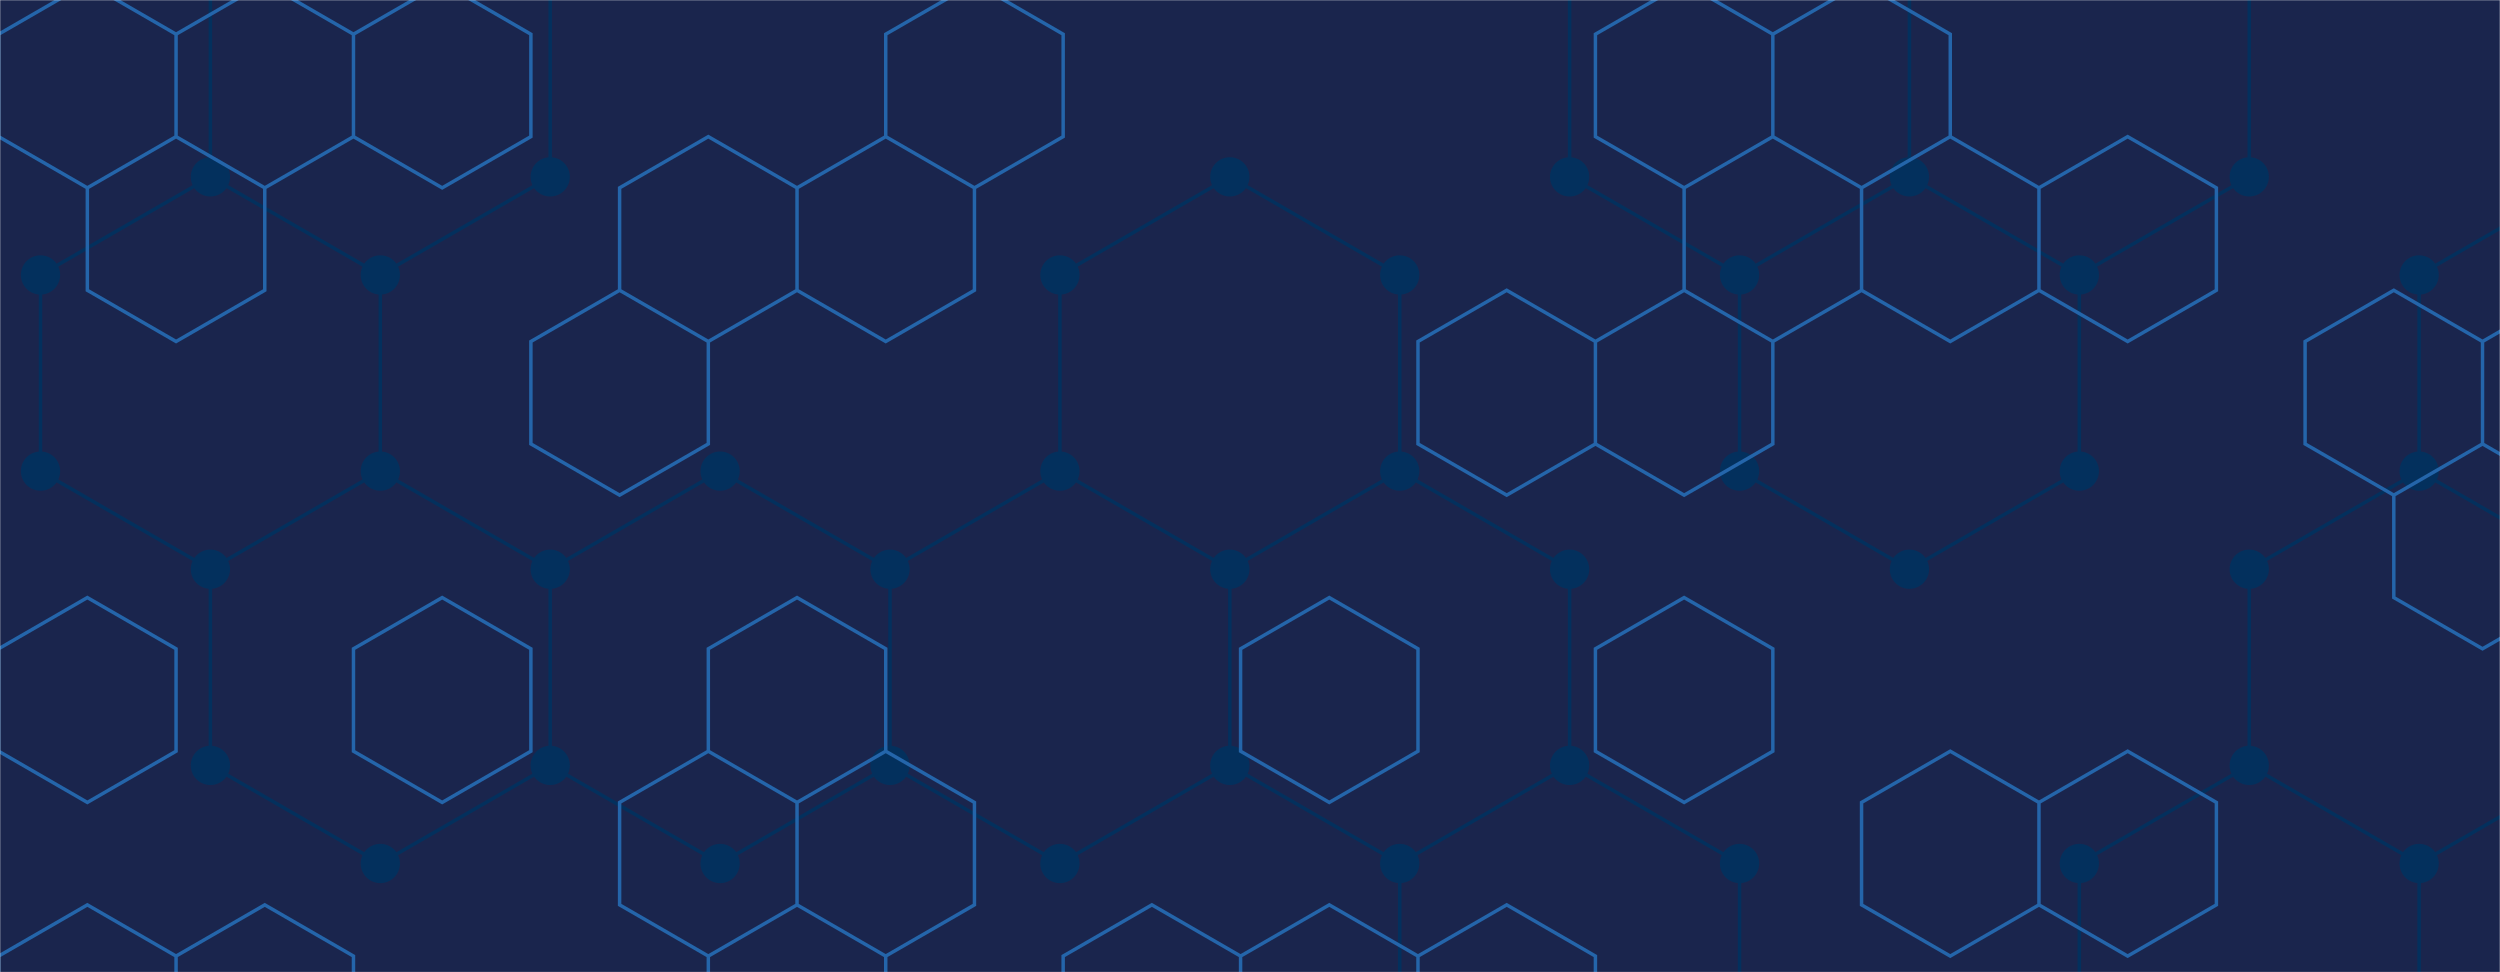 <svg xmlns="http://www.w3.org/2000/svg" version="1.1" xmlns:xlink="http://www.w3.org/1999/xlink" xmlns:svgjs="http://svgjs.com/svgjs" width="1440" height="560" preserveAspectRatio="none" viewBox="0 0 1440 560"><g mask="url(&quot;#SvgjsMask1002&quot;)" fill="none"><rect width="1440" height="560" x="0" y="0" fill="rgba(26, 37, 77, 1)"></rect><path d="M121.19 101.87L219.06 158.37L219.06 271.37L121.19 327.87L23.33 271.37L23.33 158.37zM219.06 -67.63L316.92 -11.13L316.92 101.87L219.06 158.37L121.19 101.87L121.19 -11.13zM219.06 271.37L316.92 327.87L316.92 440.87L219.06 497.37L121.19 440.87L121.19 327.87zM414.78 271.37L512.65 327.87L512.65 440.87L414.78 497.37L316.92 440.87L316.92 327.87zM708.38 101.87L806.24 158.37L806.24 271.37L708.38 327.87L610.51 271.37L610.51 158.37zM610.51 271.37L708.38 327.87L708.38 440.87L610.51 497.37L512.65 440.87L512.65 327.87zM806.24 271.37L904.1 327.87L904.1 440.87L806.24 497.37L708.38 440.87L708.38 327.87zM904.1 440.87L1001.97 497.37L1001.97 610.37L904.1 666.87L806.24 610.37L806.24 497.37zM1001.97 -67.63L1099.83 -11.13L1099.83 101.87L1001.97 158.37L904.1 101.87L904.1 -11.13zM1099.83 101.87L1197.69 158.37L1197.69 271.37L1099.83 327.87L1001.97 271.37L1001.97 158.37zM1197.69 -67.63L1295.56 -11.13L1295.56 101.87L1197.69 158.37L1099.83 101.87L1099.83 -11.13zM1295.56 440.87L1393.42 497.37L1393.42 610.37L1295.56 666.87L1197.69 610.37L1197.69 497.37zM1491.28 101.87L1589.15 158.37L1589.15 271.37L1491.28 327.87L1393.42 271.37L1393.42 158.37zM1393.42 271.37L1491.28 327.87L1491.28 440.87L1393.42 497.37L1295.56 440.87L1295.56 327.87z" stroke="#03305d" stroke-width="2"></path><path d="M109.89 101.87 a11.3 11.3 0 1 0 22.6 0 a11.3 11.3 0 1 0 -22.6 0zM207.76 158.37 a11.3 11.3 0 1 0 22.6 0 a11.3 11.3 0 1 0 -22.6 0zM207.76 271.37 a11.3 11.3 0 1 0 22.6 0 a11.3 11.3 0 1 0 -22.6 0zM109.89 327.87 a11.3 11.3 0 1 0 22.6 0 a11.3 11.3 0 1 0 -22.6 0zM12.03 271.37 a11.3 11.3 0 1 0 22.6 0 a11.3 11.3 0 1 0 -22.6 0zM12.03 158.37 a11.3 11.3 0 1 0 22.6 0 a11.3 11.3 0 1 0 -22.6 0zM207.76 -67.63 a11.3 11.3 0 1 0 22.6 0 a11.3 11.3 0 1 0 -22.6 0zM305.62 -11.13 a11.3 11.3 0 1 0 22.6 0 a11.3 11.3 0 1 0 -22.6 0zM305.62 101.87 a11.3 11.3 0 1 0 22.6 0 a11.3 11.3 0 1 0 -22.6 0zM109.89 -11.13 a11.3 11.3 0 1 0 22.6 0 a11.3 11.3 0 1 0 -22.6 0zM305.62 327.87 a11.3 11.3 0 1 0 22.6 0 a11.3 11.3 0 1 0 -22.6 0zM305.62 440.87 a11.3 11.3 0 1 0 22.6 0 a11.3 11.3 0 1 0 -22.6 0zM207.76 497.37 a11.3 11.3 0 1 0 22.6 0 a11.3 11.3 0 1 0 -22.6 0zM109.89 440.87 a11.3 11.3 0 1 0 22.6 0 a11.3 11.3 0 1 0 -22.6 0zM403.48 271.37 a11.3 11.3 0 1 0 22.6 0 a11.3 11.3 0 1 0 -22.6 0zM501.35 327.87 a11.3 11.3 0 1 0 22.6 0 a11.3 11.3 0 1 0 -22.6 0zM501.35 440.87 a11.3 11.3 0 1 0 22.6 0 a11.3 11.3 0 1 0 -22.6 0zM403.48 497.37 a11.3 11.3 0 1 0 22.6 0 a11.3 11.3 0 1 0 -22.6 0zM697.08 101.87 a11.3 11.3 0 1 0 22.6 0 a11.3 11.3 0 1 0 -22.6 0zM794.94 158.37 a11.3 11.3 0 1 0 22.6 0 a11.3 11.3 0 1 0 -22.6 0zM794.94 271.37 a11.3 11.3 0 1 0 22.6 0 a11.3 11.3 0 1 0 -22.6 0zM697.08 327.87 a11.3 11.3 0 1 0 22.6 0 a11.3 11.3 0 1 0 -22.6 0zM599.21 271.37 a11.3 11.3 0 1 0 22.6 0 a11.3 11.3 0 1 0 -22.6 0zM599.21 158.37 a11.3 11.3 0 1 0 22.6 0 a11.3 11.3 0 1 0 -22.6 0zM697.08 440.87 a11.3 11.3 0 1 0 22.6 0 a11.3 11.3 0 1 0 -22.6 0zM599.21 497.37 a11.3 11.3 0 1 0 22.6 0 a11.3 11.3 0 1 0 -22.6 0zM892.8 327.87 a11.3 11.3 0 1 0 22.6 0 a11.3 11.3 0 1 0 -22.6 0zM892.8 440.87 a11.3 11.3 0 1 0 22.6 0 a11.3 11.3 0 1 0 -22.6 0zM794.94 497.37 a11.3 11.3 0 1 0 22.6 0 a11.3 11.3 0 1 0 -22.6 0zM990.67 497.37 a11.3 11.3 0 1 0 22.6 0 a11.3 11.3 0 1 0 -22.6 0zM990.67 610.37 a11.3 11.3 0 1 0 22.6 0 a11.3 11.3 0 1 0 -22.6 0zM892.8 666.87 a11.3 11.3 0 1 0 22.6 0 a11.3 11.3 0 1 0 -22.6 0zM794.94 610.37 a11.3 11.3 0 1 0 22.6 0 a11.3 11.3 0 1 0 -22.6 0zM990.67 -67.63 a11.3 11.3 0 1 0 22.6 0 a11.3 11.3 0 1 0 -22.6 0zM1088.53 -11.13 a11.3 11.3 0 1 0 22.6 0 a11.3 11.3 0 1 0 -22.6 0zM1088.53 101.87 a11.3 11.3 0 1 0 22.6 0 a11.3 11.3 0 1 0 -22.6 0zM990.67 158.37 a11.3 11.3 0 1 0 22.6 0 a11.3 11.3 0 1 0 -22.6 0zM892.8 101.87 a11.3 11.3 0 1 0 22.6 0 a11.3 11.3 0 1 0 -22.6 0zM892.8 -11.13 a11.3 11.3 0 1 0 22.6 0 a11.3 11.3 0 1 0 -22.6 0zM1186.39 158.37 a11.3 11.3 0 1 0 22.6 0 a11.3 11.3 0 1 0 -22.6 0zM1186.39 271.37 a11.3 11.3 0 1 0 22.6 0 a11.3 11.3 0 1 0 -22.6 0zM1088.53 327.87 a11.3 11.3 0 1 0 22.6 0 a11.3 11.3 0 1 0 -22.6 0zM990.67 271.37 a11.3 11.3 0 1 0 22.6 0 a11.3 11.3 0 1 0 -22.6 0zM1186.39 -67.63 a11.3 11.3 0 1 0 22.6 0 a11.3 11.3 0 1 0 -22.6 0zM1284.26 -11.13 a11.3 11.3 0 1 0 22.6 0 a11.3 11.3 0 1 0 -22.6 0zM1284.26 101.87 a11.3 11.3 0 1 0 22.6 0 a11.3 11.3 0 1 0 -22.6 0zM1284.26 440.87 a11.3 11.3 0 1 0 22.6 0 a11.3 11.3 0 1 0 -22.6 0zM1382.12 497.37 a11.3 11.3 0 1 0 22.6 0 a11.3 11.3 0 1 0 -22.6 0zM1382.12 610.37 a11.3 11.3 0 1 0 22.6 0 a11.3 11.3 0 1 0 -22.6 0zM1284.26 666.87 a11.3 11.3 0 1 0 22.6 0 a11.3 11.3 0 1 0 -22.6 0zM1186.39 610.37 a11.3 11.3 0 1 0 22.6 0 a11.3 11.3 0 1 0 -22.6 0zM1186.39 497.37 a11.3 11.3 0 1 0 22.6 0 a11.3 11.3 0 1 0 -22.6 0zM1479.98 101.87 a11.3 11.3 0 1 0 22.6 0 a11.3 11.3 0 1 0 -22.6 0zM1577.85 158.37 a11.3 11.3 0 1 0 22.6 0 a11.3 11.3 0 1 0 -22.6 0zM1577.85 271.37 a11.3 11.3 0 1 0 22.6 0 a11.3 11.3 0 1 0 -22.6 0zM1479.98 327.87 a11.3 11.3 0 1 0 22.6 0 a11.3 11.3 0 1 0 -22.6 0zM1382.12 271.37 a11.3 11.3 0 1 0 22.6 0 a11.3 11.3 0 1 0 -22.6 0zM1382.12 158.37 a11.3 11.3 0 1 0 22.6 0 a11.3 11.3 0 1 0 -22.6 0zM1479.98 440.87 a11.3 11.3 0 1 0 22.6 0 a11.3 11.3 0 1 0 -22.6 0zM1284.26 327.87 a11.3 11.3 0 1 0 22.6 0 a11.3 11.3 0 1 0 -22.6 0z" fill="#03305d"></path><path d="M50.31 -9.8L101.41 19.7L101.41 78.7L50.31 108.2L-0.79 78.7L-0.79 19.7zM101.41 78.7L152.5 108.2L152.5 167.2L101.41 196.7L50.31 167.2L50.31 108.2zM50.31 344.2L101.41 373.7L101.41 432.7L50.31 462.2L-0.79 432.7L-0.79 373.7zM50.31 521.2L101.41 550.7L101.41 609.7L50.31 639.2L-0.79 609.7L-0.79 550.7zM152.5 -9.8L203.6 19.7L203.6 78.7L152.5 108.2L101.41 78.7L101.41 19.7zM152.5 521.2L203.6 550.7L203.6 609.7L152.5 639.2L101.41 609.7L101.41 550.7zM254.7 -9.8L305.79 19.7L305.79 78.7L254.7 108.2L203.6 78.7L203.6 19.7zM254.7 344.2L305.79 373.7L305.79 432.7L254.7 462.2L203.6 432.7L203.6 373.7zM407.99 78.7L459.09 108.2L459.09 167.2L407.99 196.7L356.89 167.2L356.89 108.2zM356.89 167.2L407.99 196.7L407.99 255.7L356.89 285.2L305.79 255.7L305.79 196.7zM407.99 432.7L459.09 462.2L459.09 521.2L407.99 550.7L356.89 521.2L356.89 462.2zM510.18 78.7L561.28 108.2L561.28 167.2L510.18 196.7L459.09 167.2L459.09 108.2zM459.09 344.2L510.18 373.7L510.18 432.7L459.09 462.2L407.99 432.7L407.99 373.7zM510.18 432.7L561.28 462.2L561.28 521.2L510.18 550.7L459.09 521.2L459.09 462.2zM459.09 521.2L510.18 550.7L510.18 609.7L459.09 639.2L407.99 609.7L407.99 550.7zM561.28 -9.8L612.38 19.7L612.38 78.7L561.28 108.2L510.18 78.7L510.18 19.7zM663.47 521.2L714.57 550.7L714.57 609.7L663.47 639.2L612.38 609.7L612.38 550.7zM765.67 344.2L816.76 373.7L816.76 432.7L765.67 462.2L714.57 432.7L714.57 373.7zM765.67 521.2L816.76 550.7L816.76 609.7L765.67 639.2L714.57 609.7L714.57 550.7zM867.86 167.2L918.96 196.7L918.96 255.7L867.86 285.2L816.76 255.7L816.76 196.7zM867.86 521.2L918.96 550.7L918.96 609.7L867.86 639.2L816.76 609.7L816.76 550.7zM970.06 -9.8L1021.15 19.7L1021.15 78.7L970.06 108.2L918.96 78.7L918.96 19.7zM1021.15 78.7L1072.25 108.2L1072.25 167.2L1021.15 196.7L970.06 167.2L970.06 108.2zM970.06 167.2L1021.15 196.7L1021.15 255.7L970.06 285.2L918.96 255.7L918.96 196.7zM970.06 344.2L1021.15 373.7L1021.15 432.7L970.06 462.2L918.96 432.7L918.96 373.7zM1072.25 -9.8L1123.35 19.7L1123.35 78.7L1072.25 108.2L1021.15 78.7L1021.15 19.7zM1123.35 78.7L1174.44 108.2L1174.44 167.2L1123.35 196.7L1072.25 167.2L1072.25 108.2zM1123.35 432.7L1174.44 462.2L1174.44 521.2L1123.35 550.7L1072.25 521.2L1072.25 462.2zM1225.54 78.7L1276.64 108.2L1276.64 167.2L1225.54 196.7L1174.44 167.2L1174.44 108.2zM1225.54 432.7L1276.64 462.2L1276.64 521.2L1225.54 550.7L1174.44 521.2L1174.44 462.2zM1378.83 167.2L1429.93 196.7L1429.93 255.7L1378.83 285.2L1327.73 255.7L1327.73 196.7zM1429.93 255.7L1481.02 285.2L1481.02 344.2L1429.93 373.7L1378.83 344.2L1378.83 285.2zM1481.02 167.2L1532.12 196.7L1532.12 255.7L1481.02 285.2L1429.93 255.7L1429.93 196.7zM1532.12 255.7L1583.22 285.2L1583.22 344.2L1532.12 373.7L1481.02 344.2L1481.02 285.2z" stroke="rgba(36, 101, 170, 1)" stroke-width="2"></path></g><defs><mask id="SvgjsMask1002"><rect width="1440" height="560" fill="#ffffff"></rect></mask></defs></svg>